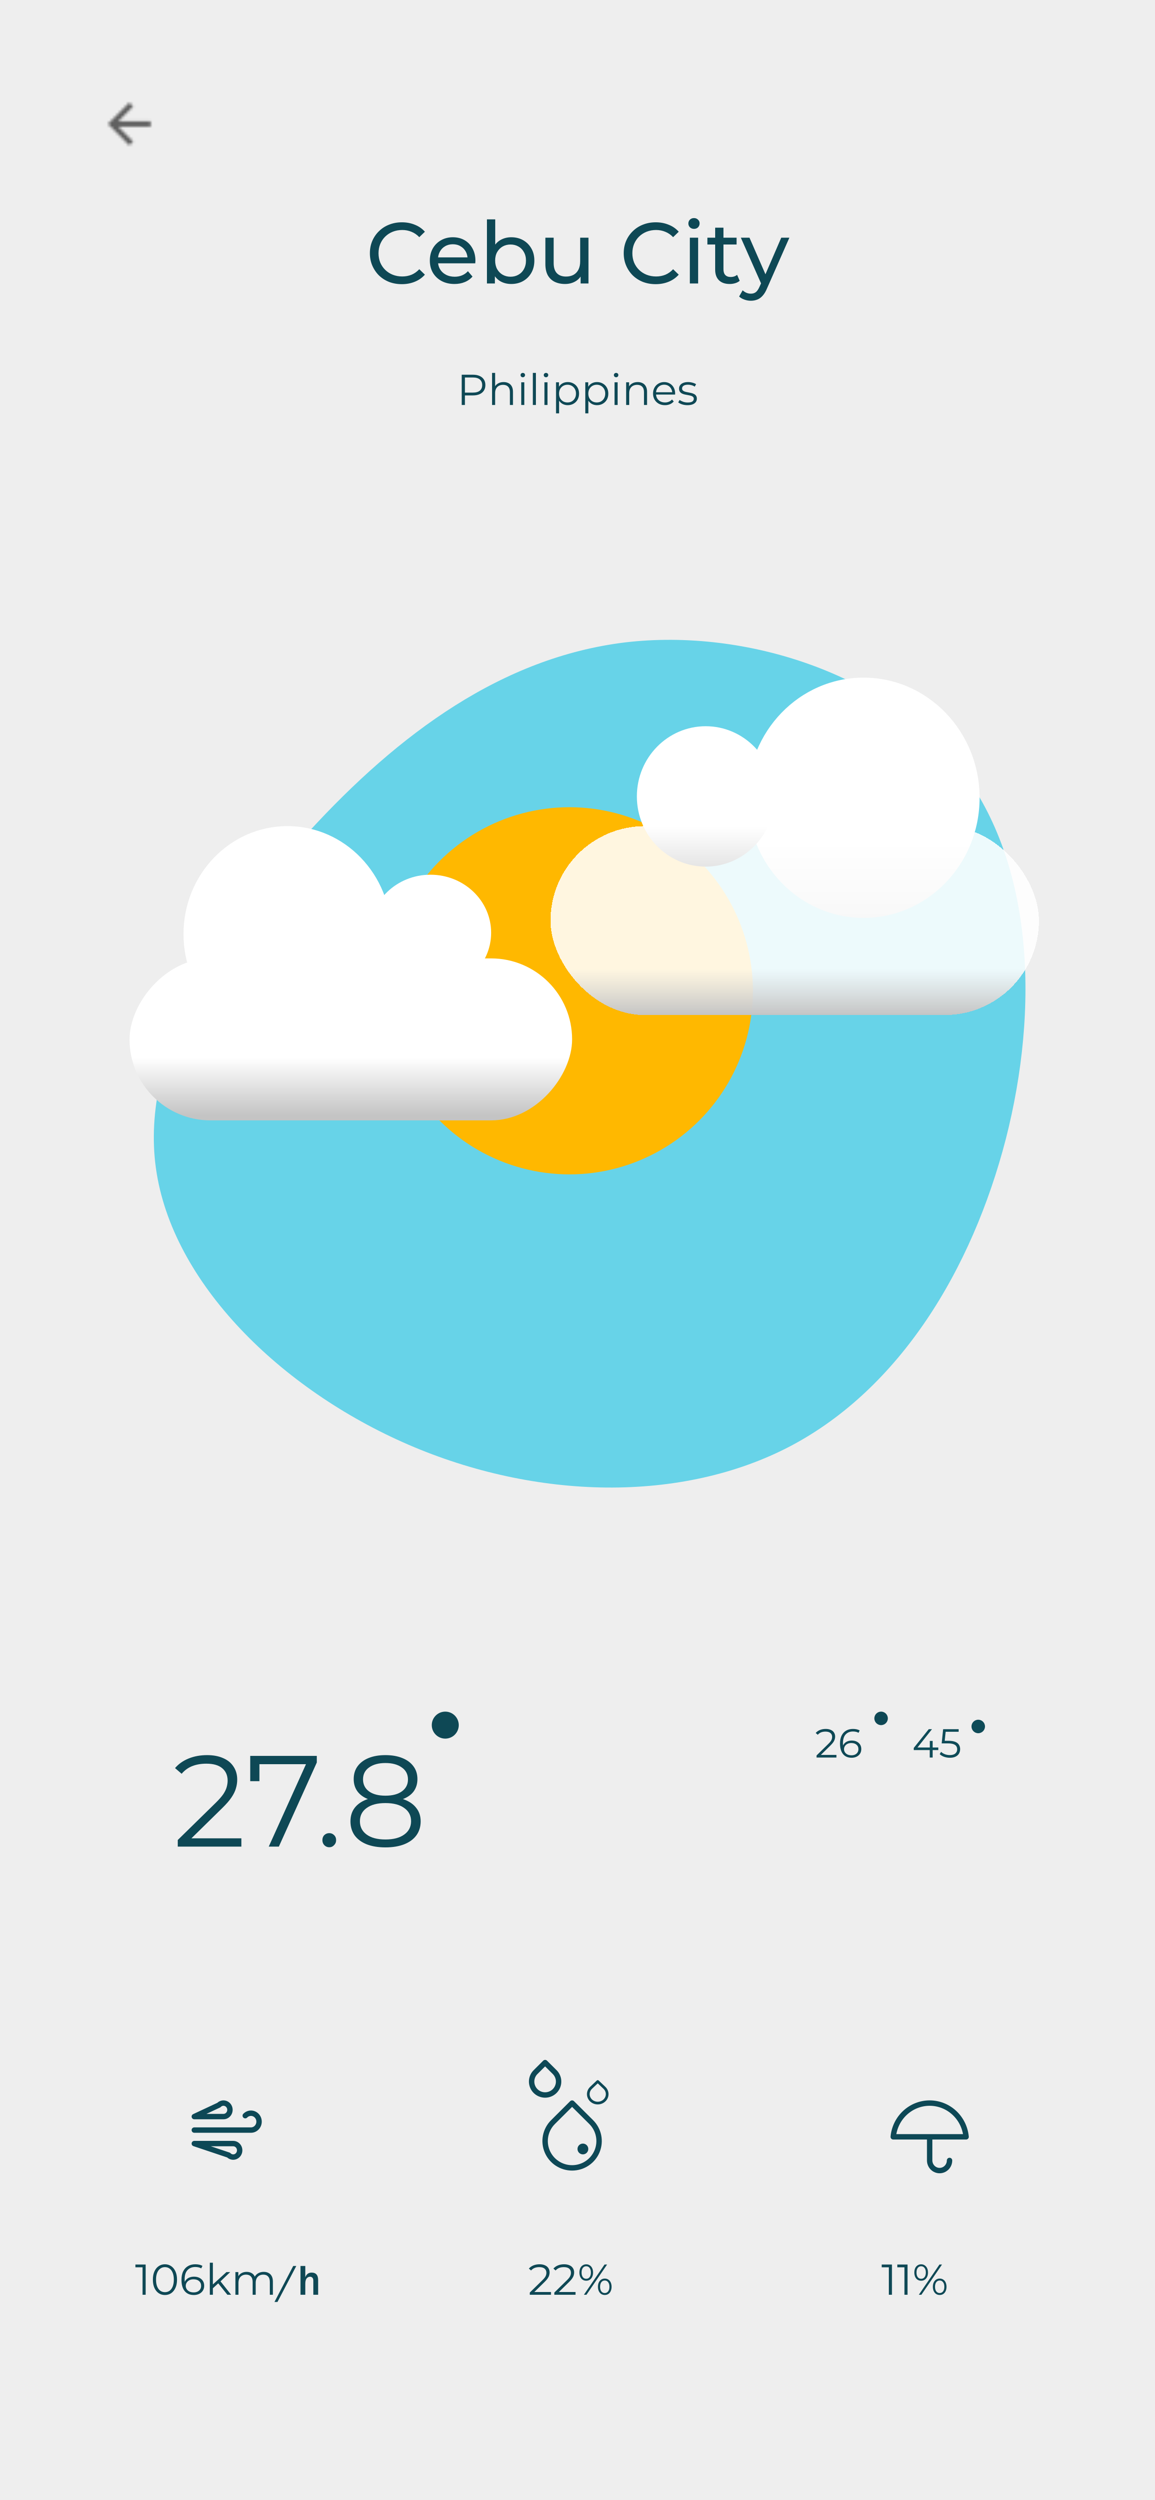 <svg width="428" height="926" viewBox="0 0 428 926" fill="none" xmlns="http://www.w3.org/2000/svg">
<rect width="428" height="926" fill="#EEEEEE"/>
<g filter="url(#filter0_d_10_2462)">
<path d="M352.064 273.999C379.06 309.287 381.085 362.553 368.712 410.935C356.113 459.54 329.343 503.262 289.074 524.568C248.58 545.874 194.588 544.543 147.345 524.124C100.103 503.706 59.609 464.201 53.76 421.589C47.911 379.198 76.706 333.923 110.226 297.303C143.971 260.461 182.215 232.497 227.658 226.948C272.876 221.622 325.068 238.933 352.064 273.999Z" fill="#67D3E8"/>
</g>
<path d="M171.097 150V138.8H175.289C176.239 138.8 177.055 138.955 177.737 139.264C178.42 139.563 178.943 140 179.305 140.576C179.679 141.141 179.865 141.829 179.865 142.64C179.865 143.429 179.679 144.112 179.305 144.688C178.943 145.253 178.42 145.691 177.737 146C177.055 146.309 176.239 146.464 175.289 146.464H171.753L172.281 145.904V150H171.097ZM172.281 146L171.753 145.424H175.257C176.377 145.424 177.225 145.184 177.801 144.704C178.388 144.213 178.681 143.525 178.681 142.64C178.681 141.744 178.388 141.051 177.801 140.56C177.225 140.069 176.377 139.824 175.257 139.824H171.753L172.281 139.264V146ZM186.63 141.52C187.312 141.52 187.91 141.653 188.422 141.92C188.944 142.176 189.35 142.571 189.638 143.104C189.936 143.637 190.086 144.309 190.086 145.12V150H188.95V145.232C188.95 144.347 188.726 143.68 188.278 143.232C187.84 142.773 187.222 142.544 186.422 142.544C185.824 142.544 185.302 142.667 184.854 142.912C184.416 143.147 184.075 143.493 183.83 143.952C183.595 144.4 183.478 144.944 183.478 145.584V150H182.342V138.128H183.478V143.904L183.254 143.472C183.52 142.864 183.947 142.389 184.534 142.048C185.12 141.696 185.819 141.52 186.63 141.52ZM193.154 150V141.6H194.29V150H193.154ZM193.73 139.744C193.496 139.744 193.298 139.664 193.138 139.504C192.978 139.344 192.898 139.152 192.898 138.928C192.898 138.704 192.978 138.517 193.138 138.368C193.298 138.208 193.496 138.128 193.73 138.128C193.965 138.128 194.162 138.203 194.322 138.352C194.482 138.501 194.562 138.688 194.562 138.912C194.562 139.147 194.482 139.344 194.322 139.504C194.173 139.664 193.976 139.744 193.73 139.744ZM197.451 150V138.128H198.587V150H197.451ZM201.748 150V141.6H202.884V150H201.748ZM202.324 139.744C202.089 139.744 201.892 139.664 201.732 139.504C201.572 139.344 201.492 139.152 201.492 138.928C201.492 138.704 201.572 138.517 201.732 138.368C201.892 138.208 202.089 138.128 202.324 138.128C202.559 138.128 202.756 138.203 202.916 138.352C203.076 138.501 203.156 138.688 203.156 138.912C203.156 139.147 203.076 139.344 202.916 139.504C202.767 139.664 202.569 139.744 202.324 139.744ZM210.381 150.08C209.656 150.08 209 149.915 208.413 149.584C207.826 149.243 207.357 148.757 207.005 148.128C206.664 147.488 206.493 146.709 206.493 145.792C206.493 144.875 206.664 144.101 207.005 143.472C207.346 142.832 207.81 142.347 208.397 142.016C208.984 141.685 209.645 141.52 210.381 141.52C211.181 141.52 211.896 141.701 212.525 142.064C213.165 142.416 213.666 142.917 214.029 143.568C214.392 144.208 214.573 144.949 214.573 145.792C214.573 146.645 214.392 147.392 214.029 148.032C213.666 148.672 213.165 149.173 212.525 149.536C211.896 149.899 211.181 150.08 210.381 150.08ZM206.045 153.104V141.6H207.133V144.128L207.021 145.808L207.181 147.504V153.104H206.045ZM210.301 149.072C210.898 149.072 211.432 148.939 211.901 148.672C212.37 148.395 212.744 148.011 213.021 147.52C213.298 147.019 213.437 146.443 213.437 145.792C213.437 145.141 213.298 144.571 213.021 144.08C212.744 143.589 212.37 143.205 211.901 142.928C211.432 142.651 210.898 142.512 210.301 142.512C209.704 142.512 209.165 142.651 208.685 142.928C208.216 143.205 207.842 143.589 207.565 144.08C207.298 144.571 207.165 145.141 207.165 145.792C207.165 146.443 207.298 147.019 207.565 147.52C207.842 148.011 208.216 148.395 208.685 148.672C209.165 148.939 209.704 149.072 210.301 149.072ZM221.225 150.08C220.499 150.08 219.843 149.915 219.257 149.584C218.67 149.243 218.201 148.757 217.849 148.128C217.507 147.488 217.337 146.709 217.337 145.792C217.337 144.875 217.507 144.101 217.849 143.472C218.19 142.832 218.654 142.347 219.241 142.016C219.827 141.685 220.489 141.52 221.225 141.52C222.025 141.52 222.739 141.701 223.369 142.064C224.009 142.416 224.51 142.917 224.873 143.568C225.235 144.208 225.417 144.949 225.417 145.792C225.417 146.645 225.235 147.392 224.873 148.032C224.51 148.672 224.009 149.173 223.369 149.536C222.739 149.899 222.025 150.08 221.225 150.08ZM216.889 153.104V141.6H217.977V144.128L217.865 145.808L218.025 147.504V153.104H216.889ZM221.145 149.072C221.742 149.072 222.275 148.939 222.745 148.672C223.214 148.395 223.587 148.011 223.865 147.52C224.142 147.019 224.281 146.443 224.281 145.792C224.281 145.141 224.142 144.571 223.865 144.08C223.587 143.589 223.214 143.205 222.745 142.928C222.275 142.651 221.742 142.512 221.145 142.512C220.547 142.512 220.009 142.651 219.529 142.928C219.059 143.205 218.686 143.589 218.409 144.08C218.142 144.571 218.009 145.141 218.009 145.792C218.009 146.443 218.142 147.019 218.409 147.52C218.686 148.011 219.059 148.395 219.529 148.672C220.009 148.939 220.547 149.072 221.145 149.072ZM227.732 150V141.6H228.868V150H227.732ZM228.308 139.744C228.074 139.744 227.876 139.664 227.716 139.504C227.556 139.344 227.476 139.152 227.476 138.928C227.476 138.704 227.556 138.517 227.716 138.368C227.876 138.208 228.074 138.128 228.308 138.128C228.543 138.128 228.74 138.203 228.9 138.352C229.06 138.501 229.14 138.688 229.14 138.912C229.14 139.147 229.06 139.344 228.9 139.504C228.751 139.664 228.554 139.744 228.308 139.744ZM236.317 141.52C237 141.52 237.597 141.653 238.109 141.92C238.632 142.176 239.037 142.571 239.325 143.104C239.624 143.637 239.773 144.309 239.773 145.12V150H238.637V145.232C238.637 144.347 238.413 143.68 237.965 143.232C237.528 142.773 236.909 142.544 236.109 142.544C235.512 142.544 234.989 142.667 234.541 142.912C234.104 143.147 233.763 143.493 233.517 143.952C233.283 144.4 233.165 144.944 233.165 145.584V150H232.029V141.6H233.117V143.904L232.941 143.472C233.208 142.864 233.635 142.389 234.221 142.048C234.808 141.696 235.507 141.52 236.317 141.52ZM246.41 150.08C245.535 150.08 244.767 149.899 244.106 149.536C243.444 149.163 242.927 148.656 242.554 148.016C242.18 147.365 241.994 146.624 241.994 145.792C241.994 144.96 242.17 144.224 242.522 143.584C242.884 142.944 243.375 142.443 243.994 142.08C244.623 141.707 245.327 141.52 246.106 141.52C246.895 141.52 247.594 141.701 248.202 142.064C248.82 142.416 249.306 142.917 249.658 143.568C250.01 144.208 250.186 144.949 250.186 145.792C250.186 145.845 250.18 145.904 250.17 145.968C250.17 146.021 250.17 146.08 250.17 146.144H242.858V145.296H249.562L249.114 145.632C249.114 145.024 248.98 144.485 248.714 144.016C248.458 143.536 248.106 143.163 247.658 142.896C247.21 142.629 246.692 142.496 246.106 142.496C245.53 142.496 245.012 142.629 244.554 142.896C244.095 143.163 243.738 143.536 243.482 144.016C243.226 144.496 243.098 145.045 243.098 145.664V145.84C243.098 146.48 243.236 147.045 243.514 147.536C243.802 148.016 244.196 148.395 244.698 148.672C245.21 148.939 245.791 149.072 246.442 149.072C246.954 149.072 247.428 148.981 247.866 148.8C248.314 148.619 248.698 148.341 249.018 147.968L249.658 148.704C249.284 149.152 248.815 149.493 248.25 149.728C247.695 149.963 247.082 150.08 246.41 150.08ZM254.754 150.08C254.061 150.08 253.405 149.984 252.786 149.792C252.167 149.589 251.682 149.339 251.33 149.04L251.842 148.144C252.183 148.4 252.621 148.624 253.154 148.816C253.687 148.997 254.247 149.088 254.834 149.088C255.634 149.088 256.21 148.965 256.562 148.72C256.914 148.464 257.09 148.128 257.09 147.712C257.09 147.403 256.989 147.163 256.786 146.992C256.594 146.811 256.338 146.677 256.018 146.592C255.698 146.496 255.341 146.416 254.946 146.352C254.551 146.288 254.157 146.213 253.762 146.128C253.378 146.043 253.026 145.92 252.706 145.76C252.386 145.589 252.125 145.36 251.922 145.072C251.73 144.784 251.634 144.4 251.634 143.92C251.634 143.461 251.762 143.051 252.018 142.688C252.274 142.325 252.647 142.043 253.138 141.84C253.639 141.627 254.247 141.52 254.962 141.52C255.506 141.52 256.05 141.595 256.594 141.744C257.138 141.883 257.586 142.069 257.938 142.304L257.442 143.216C257.069 142.96 256.669 142.779 256.242 142.672C255.815 142.555 255.389 142.496 254.962 142.496C254.205 142.496 253.645 142.629 253.282 142.896C252.93 143.152 252.754 143.483 252.754 143.888C252.754 144.208 252.85 144.459 253.042 144.64C253.245 144.821 253.506 144.965 253.826 145.072C254.157 145.168 254.514 145.248 254.898 145.312C255.293 145.376 255.682 145.456 256.066 145.552C256.461 145.637 256.818 145.76 257.138 145.92C257.469 146.069 257.73 146.288 257.922 146.576C258.125 146.853 258.226 147.221 258.226 147.68C258.226 148.171 258.087 148.597 257.81 148.96C257.543 149.312 257.149 149.589 256.626 149.792C256.114 149.984 255.49 150.08 254.754 150.08Z" fill="#0E4855"/>
<circle cx="165" cy="639" r="5" fill="#0E4855"/>
<circle cx="326.5" cy="636.5" r="2.5" fill="#0E4855"/>
<circle cx="362.5" cy="639.5" r="2.5" fill="#0E4B58"/>
<path d="M148.907 105.256C147.201 105.256 145.622 104.979 144.171 104.424C142.742 103.848 141.494 103.048 140.427 102.024C139.382 100.979 138.561 99.763 137.963 98.376C137.366 96.989 137.067 95.464 137.067 93.8C137.067 92.136 137.366 90.611 137.963 89.224C138.561 87.837 139.393 86.632 140.459 85.608C141.526 84.563 142.774 83.763 144.203 83.208C145.654 82.632 147.233 82.344 148.939 82.344C150.667 82.344 152.257 82.643 153.707 83.24C155.179 83.816 156.427 84.68 157.451 85.832L155.371 87.848C154.518 86.952 153.558 86.291 152.491 85.864C151.425 85.416 150.283 85.192 149.067 85.192C147.809 85.192 146.635 85.405 145.547 85.832C144.481 86.259 143.553 86.856 142.763 87.624C141.974 88.392 141.355 89.309 140.907 90.376C140.481 91.421 140.267 92.563 140.267 93.8C140.267 95.037 140.481 96.189 140.907 97.256C141.355 98.301 141.974 99.208 142.763 99.976C143.553 100.744 144.481 101.341 145.547 101.768C146.635 102.195 147.809 102.408 149.067 102.408C150.283 102.408 151.425 102.195 152.491 101.768C153.558 101.32 154.518 100.637 155.371 99.72L157.451 101.736C156.427 102.888 155.179 103.763 153.707 104.36C152.257 104.957 150.657 105.256 148.907 105.256ZM168.402 105.192C166.588 105.192 164.988 104.819 163.602 104.072C162.236 103.325 161.17 102.301 160.402 101C159.655 99.699 159.282 98.205 159.282 96.52C159.282 94.835 159.644 93.341 160.37 92.04C161.116 90.739 162.13 89.725 163.41 89C164.711 88.253 166.172 87.88 167.794 87.88C169.436 87.88 170.887 88.243 172.146 88.968C173.404 89.693 174.386 90.717 175.09 92.04C175.815 93.341 176.178 94.867 176.178 96.616C176.178 96.744 176.167 96.893 176.146 97.064C176.146 97.235 176.135 97.395 176.114 97.544H161.682V95.336H174.514L173.266 96.104C173.287 95.016 173.063 94.045 172.594 93.192C172.124 92.339 171.474 91.677 170.642 91.208C169.831 90.717 168.882 90.472 167.794 90.472C166.727 90.472 165.778 90.717 164.946 91.208C164.114 91.677 163.463 92.349 162.994 93.224C162.524 94.077 162.29 95.059 162.29 96.168V96.68C162.29 97.811 162.546 98.824 163.058 99.72C163.591 100.595 164.327 101.277 165.266 101.768C166.204 102.259 167.282 102.504 168.498 102.504C169.5 102.504 170.407 102.333 171.218 101.992C172.05 101.651 172.775 101.139 173.394 100.456L175.09 102.44C174.322 103.336 173.362 104.019 172.21 104.488C171.079 104.957 169.81 105.192 168.402 105.192ZM189.435 105.192C187.985 105.192 186.673 104.872 185.499 104.232C184.347 103.571 183.43 102.6 182.747 101.32C182.086 100.04 181.755 98.44 181.755 96.52C181.755 94.6 182.097 93 182.779 91.72C183.483 90.44 184.411 89.48 185.563 88.84C186.737 88.2 188.027 87.88 189.435 87.88C191.099 87.88 192.571 88.243 193.851 88.968C195.131 89.693 196.145 90.707 196.891 92.008C197.638 93.288 198.011 94.792 198.011 96.52C198.011 98.248 197.638 99.763 196.891 101.064C196.145 102.365 195.131 103.379 193.851 104.104C192.571 104.829 191.099 105.192 189.435 105.192ZM180.443 105V81.256H183.515V92.552L183.195 96.488L183.387 100.424V105H180.443ZM189.179 102.504C190.267 102.504 191.238 102.259 192.091 101.768C192.966 101.277 193.649 100.584 194.139 99.688C194.651 98.771 194.907 97.715 194.907 96.52C194.907 95.304 194.651 94.259 194.139 93.384C193.649 92.488 192.966 91.795 192.091 91.304C191.238 90.813 190.267 90.568 189.179 90.568C188.113 90.568 187.142 90.813 186.267 91.304C185.414 91.795 184.731 92.488 184.219 93.384C183.729 94.259 183.483 95.304 183.483 96.52C183.483 97.715 183.729 98.771 184.219 99.688C184.731 100.584 185.414 101.277 186.267 101.768C187.142 102.259 188.113 102.504 189.179 102.504ZM209.392 105.192C207.941 105.192 206.661 104.925 205.552 104.392C204.464 103.859 203.61 103.048 202.992 101.96C202.394 100.851 202.096 99.464 202.096 97.8V88.04H205.168V97.448C205.168 99.112 205.562 100.36 206.352 101.192C207.162 102.024 208.293 102.44 209.744 102.44C210.81 102.44 211.738 102.227 212.528 101.8C213.317 101.352 213.925 100.712 214.352 99.88C214.778 99.027 214.992 98.003 214.992 96.808V88.04H218.064V105H215.152V100.424L215.632 101.64C215.077 102.771 214.245 103.645 213.136 104.264C212.026 104.883 210.778 105.192 209.392 105.192ZM242.97 105.256C241.263 105.256 239.684 104.979 238.234 104.424C236.804 103.848 235.556 103.048 234.49 102.024C233.444 100.979 232.623 99.763 232.026 98.376C231.428 96.989 231.13 95.464 231.13 93.8C231.13 92.136 231.428 90.611 232.026 89.224C232.623 87.837 233.455 86.632 234.522 85.608C235.588 84.563 236.836 83.763 238.266 83.208C239.716 82.632 241.295 82.344 243.002 82.344C244.73 82.344 246.319 82.643 247.77 83.24C249.242 83.816 250.49 84.68 251.514 85.832L249.434 87.848C248.58 86.952 247.62 86.291 246.554 85.864C245.487 85.416 244.346 85.192 243.13 85.192C241.871 85.192 240.698 85.405 239.61 85.832C238.543 86.259 237.615 86.856 236.826 87.624C236.036 88.392 235.418 89.309 234.97 90.376C234.543 91.421 234.33 92.563 234.33 93.8C234.33 95.037 234.543 96.189 234.97 97.256C235.418 98.301 236.036 99.208 236.826 99.976C237.615 100.744 238.543 101.341 239.61 101.768C240.698 102.195 241.871 102.408 243.13 102.408C244.346 102.408 245.487 102.195 246.554 101.768C247.62 101.32 248.58 100.637 249.434 99.72L251.514 101.736C250.49 102.888 249.242 103.763 247.77 104.36C246.319 104.957 244.719 105.256 242.97 105.256ZM255.631 105V88.04H258.703V105H255.631ZM257.167 84.776C256.569 84.776 256.068 84.584 255.663 84.2C255.279 83.816 255.087 83.347 255.087 82.792C255.087 82.216 255.279 81.736 255.663 81.352C256.068 80.968 256.569 80.776 257.167 80.776C257.764 80.776 258.255 80.968 258.639 81.352C259.044 81.715 259.247 82.173 259.247 82.728C259.247 83.304 259.055 83.795 258.671 84.2C258.287 84.584 257.785 84.776 257.167 84.776ZM270.392 105.192C268.686 105.192 267.363 104.733 266.424 103.816C265.486 102.899 265.016 101.587 265.016 99.88V84.328H268.088V99.752C268.088 100.669 268.312 101.373 268.76 101.864C269.23 102.355 269.891 102.6 270.744 102.6C271.704 102.6 272.504 102.333 273.144 101.8L274.104 104.008C273.635 104.413 273.07 104.712 272.408 104.904C271.768 105.096 271.096 105.192 270.392 105.192ZM262.136 90.568V88.04H272.952V90.568H262.136ZM278.242 111.4C277.431 111.4 276.642 111.261 275.874 110.984C275.106 110.728 274.444 110.344 273.89 109.832L275.202 107.528C275.628 107.933 276.098 108.243 276.61 108.456C277.122 108.669 277.666 108.776 278.242 108.776C278.988 108.776 279.607 108.584 280.098 108.2C280.588 107.816 281.047 107.133 281.474 106.152L282.53 103.816L282.85 103.432L289.506 88.04H292.514L284.29 106.696C283.799 107.891 283.244 108.829 282.626 109.512C282.028 110.195 281.367 110.675 280.642 110.952C279.916 111.251 279.116 111.4 278.242 111.4ZM282.274 105.544L274.53 88.04H277.73L284.322 103.144L282.274 105.544Z" fill="#0E4855"/>
<path d="M65.872 684V681.552L79.84 667.872C81.12 666.624 82.08 665.536 82.72 664.608C83.36 663.648 83.792 662.752 84.016 661.92C84.24 661.088 84.352 660.304 84.352 659.568C84.352 657.616 83.68 656.08 82.336 654.96C81.024 653.84 79.072 653.28 76.48 653.28C74.496 653.28 72.736 653.584 71.2 654.192C69.696 654.8 68.4 655.744 67.312 657.024L64.864 654.912C66.176 653.376 67.856 652.192 69.904 651.36C71.952 650.528 74.24 650.112 76.768 650.112C79.04 650.112 81.008 650.48 82.672 651.216C84.336 651.92 85.616 652.96 86.512 654.336C87.44 655.712 87.904 657.328 87.904 659.184C87.904 660.272 87.744 661.344 87.424 662.4C87.136 663.456 86.592 664.576 85.792 665.76C85.024 666.912 83.888 668.224 82.384 669.696L69.568 682.272L68.608 680.928H89.44V684H65.872ZM99.588 684L114.084 651.936L115.14 653.472H94.356L96.132 651.792V659.76H92.724V650.4H117.396V652.848L103.332 684H99.588ZM122.01 684.24C121.306 684.24 120.698 683.984 120.186 683.472C119.706 682.96 119.466 682.336 119.466 681.6C119.466 680.832 119.706 680.208 120.186 679.728C120.698 679.248 121.306 679.008 122.01 679.008C122.714 679.008 123.306 679.248 123.786 679.728C124.298 680.208 124.554 680.832 124.554 681.6C124.554 682.336 124.298 682.96 123.786 683.472C123.306 683.984 122.714 684.24 122.01 684.24ZM142.827 684.288C140.139 684.288 137.819 683.904 135.867 683.136C133.947 682.368 132.459 681.264 131.403 679.824C130.379 678.352 129.867 676.624 129.867 674.64C129.867 672.72 130.363 671.088 131.355 669.744C132.379 668.368 133.851 667.312 135.771 666.576C137.723 665.84 140.075 665.472 142.827 665.472C145.547 665.472 147.883 665.84 149.835 666.576C151.787 667.312 153.275 668.368 154.299 669.744C155.355 671.088 155.883 672.72 155.883 674.64C155.883 676.624 155.355 678.352 154.299 679.824C153.243 681.264 151.739 682.368 149.787 683.136C147.835 683.904 145.515 684.288 142.827 684.288ZM142.827 681.36C145.803 681.36 148.123 680.752 149.787 679.536C151.483 678.32 152.331 676.672 152.331 674.592C152.331 672.512 151.483 670.88 149.787 669.696C148.123 668.48 145.803 667.872 142.827 667.872C139.851 667.872 137.531 668.48 135.867 669.696C134.203 670.88 133.371 672.512 133.371 674.592C133.371 676.672 134.203 678.32 135.867 679.536C137.531 680.752 139.851 681.36 142.827 681.36ZM142.827 667.44C140.331 667.44 138.203 667.104 136.443 666.432C134.715 665.76 133.387 664.8 132.459 663.552C131.531 662.272 131.067 660.752 131.067 658.992C131.067 657.136 131.547 655.552 132.507 654.24C133.499 652.896 134.875 651.872 136.635 651.168C138.395 650.464 140.459 650.112 142.827 650.112C145.195 650.112 147.259 650.464 149.019 651.168C150.811 651.872 152.203 652.896 153.195 654.24C154.187 655.552 154.682 657.136 154.682 658.992C154.682 660.752 154.219 662.272 153.291 663.552C152.363 664.8 151.003 665.76 149.211 666.432C147.451 667.104 145.323 667.44 142.827 667.44ZM142.827 665.136C145.451 665.136 147.499 664.592 148.971 663.504C150.443 662.416 151.179 660.96 151.179 659.136C151.179 657.216 150.411 655.728 148.875 654.672C147.371 653.584 145.355 653.04 142.827 653.04C140.299 653.04 138.283 653.584 136.779 654.672C135.275 655.728 134.523 657.2 134.523 659.088C134.523 660.944 135.243 662.416 136.683 663.504C138.155 664.592 140.203 665.136 142.827 665.136Z" fill="#0E4855"/>
<path d="M302.585 651V650.235L306.95 645.96C307.35 645.57 307.65 645.23 307.85 644.94C308.05 644.64 308.185 644.36 308.255 644.1C308.325 643.84 308.36 643.595 308.36 643.365C308.36 642.755 308.15 642.275 307.73 641.925C307.32 641.575 306.71 641.4 305.9 641.4C305.28 641.4 304.73 641.495 304.25 641.685C303.78 641.875 303.375 642.17 303.035 642.57L302.27 641.91C302.68 641.43 303.205 641.06 303.845 640.8C304.485 640.54 305.2 640.41 305.99 640.41C306.7 640.41 307.315 640.525 307.835 640.755C308.355 640.975 308.755 641.3 309.035 641.73C309.325 642.16 309.47 642.665 309.47 643.245C309.47 643.585 309.42 643.92 309.32 644.25C309.23 644.58 309.06 644.93 308.81 645.3C308.57 645.66 308.215 646.07 307.745 646.53L303.74 650.46L303.44 650.04H309.95V651H302.585ZM315.581 651.09C314.651 651.09 313.866 650.885 313.226 650.475C312.586 650.055 312.101 649.455 311.771 648.675C311.441 647.885 311.276 646.94 311.276 645.84C311.276 644.65 311.476 643.655 311.876 642.855C312.286 642.045 312.851 641.435 313.571 641.025C314.291 640.615 315.126 640.41 316.076 640.41C316.546 640.41 316.996 640.455 317.426 640.545C317.856 640.635 318.236 640.78 318.566 640.98L318.131 641.85C317.861 641.67 317.551 641.545 317.201 641.475C316.851 641.395 316.481 641.355 316.091 641.355C314.961 641.355 314.056 641.715 313.376 642.435C312.706 643.155 312.371 644.23 312.371 645.66C312.371 645.88 312.381 646.155 312.401 646.485C312.431 646.805 312.491 647.125 312.581 647.445L312.206 647.16C312.316 646.64 312.531 646.2 312.851 645.84C313.171 645.47 313.571 645.19 314.051 645C314.531 644.81 315.056 644.715 315.626 644.715C316.326 644.715 316.941 644.845 317.471 645.105C318.001 645.365 318.416 645.73 318.716 646.2C319.016 646.67 319.166 647.225 319.166 647.865C319.166 648.515 319.011 649.085 318.701 649.575C318.391 650.055 317.961 650.43 317.411 650.7C316.871 650.96 316.261 651.09 315.581 651.09ZM315.536 650.175C316.036 650.175 316.476 650.085 316.856 649.905C317.246 649.715 317.551 649.45 317.771 649.11C317.991 648.76 318.101 648.355 318.101 647.895C318.101 647.205 317.861 646.655 317.381 646.245C316.911 645.835 316.271 645.63 315.461 645.63C314.921 645.63 314.451 645.73 314.051 645.93C313.651 646.13 313.336 646.405 313.106 646.755C312.876 647.095 312.761 647.485 312.761 647.925C312.761 648.305 312.866 648.67 313.076 649.02C313.286 649.36 313.596 649.64 314.006 649.86C314.426 650.07 314.936 650.175 315.536 650.175Z" fill="#0E4855"/>
<path d="M338.6 648.24V647.46L344.165 640.5H345.365L339.845 647.46L339.26 647.28H347.705V648.24H338.6ZM344.525 651V648.24L344.555 647.28V644.85H345.605V651H344.525ZM351.983 651.09C351.233 651.09 350.518 650.97 349.838 650.73C349.158 650.48 348.618 650.15 348.218 649.74L348.743 648.885C349.073 649.235 349.523 649.525 350.093 649.755C350.673 649.985 351.298 650.1 351.968 650.1C352.858 650.1 353.533 649.905 353.993 649.515C354.463 649.115 354.698 648.595 354.698 647.955C354.698 647.505 354.588 647.12 354.368 646.8C354.158 646.47 353.798 646.215 353.288 646.035C352.778 645.855 352.078 645.765 351.188 645.765H348.953L349.493 640.5H355.238V641.46H349.928L350.483 640.935L350.018 645.345L349.463 644.805H351.428C352.488 644.805 353.338 644.935 353.978 645.195C354.618 645.455 355.078 645.82 355.358 646.29C355.648 646.75 355.793 647.29 355.793 647.91C355.793 648.5 355.653 649.04 355.373 649.53C355.093 650.01 354.673 650.39 354.113 650.67C353.553 650.95 352.843 651.09 351.983 651.09Z" fill="#0E4B58"/>
<path d="M351.864 800.25C351.864 801.245 351.476 802.198 350.785 802.902C350.095 803.605 349.158 804 348.182 804C347.205 804 346.269 803.605 345.578 802.902C344.888 802.198 344.5 801.245 344.5 800.25V791.5M358 791.5C357.679 788.079 356.119 784.903 353.622 782.592C351.126 780.281 347.874 779 344.5 779C341.126 779 337.874 780.281 335.378 782.592C332.881 784.903 331.321 788.079 331 791.5H358Z" stroke="#0D4856" stroke-width="2" stroke-linecap="round" stroke-linejoin="round"/>
<path d="M90.88 783.662C91.229 783.3 91.659 783.032 92.131 782.884C92.603 782.735 93.103 782.71 93.586 782.81C94.07 782.911 94.522 783.134 94.903 783.46C95.284 783.785 95.582 784.204 95.771 784.678C95.96 785.153 96.034 785.668 95.986 786.179C95.938 786.69 95.769 787.181 95.496 787.608C95.222 788.036 94.852 788.386 94.418 788.629C93.983 788.872 93.498 788.999 93.005 789H72M81.11 779.737C81.389 779.445 81.733 779.23 82.111 779.109C82.489 778.989 82.89 778.968 83.278 779.047C83.666 779.127 84.029 779.306 84.335 779.567C84.641 779.828 84.88 780.164 85.031 780.545C85.182 780.925 85.24 781.339 85.201 781.749C85.162 782.159 85.026 782.552 84.805 782.894C84.585 783.236 84.287 783.516 83.937 783.709C83.588 783.902 83.198 784.002 82.802 784H72L81.11 779.737ZM84.711 798.263C84.99 798.555 85.334 798.77 85.712 798.891C86.09 799.011 86.491 799.032 86.879 798.953C87.267 798.873 87.63 798.694 87.936 798.433C88.242 798.172 88.481 797.836 88.632 797.455C88.783 797.075 88.841 796.661 88.802 796.251C88.763 795.841 88.627 795.448 88.406 795.106C88.186 794.764 87.887 794.484 87.538 794.291C87.189 794.098 86.799 793.998 86.403 794H72L84.711 798.263Z" stroke="#0D4856" stroke-width="2" stroke-linecap="round" stroke-linejoin="round"/>
<path d="M211.994 779L219.069 786.032C220.468 787.421 221.421 789.192 221.807 791.12C222.194 793.048 221.996 795.047 221.239 796.863C220.483 798.68 219.201 800.232 217.556 801.325C215.912 802.417 213.978 803 212 803C210.022 803 208.088 802.417 206.444 801.325C204.799 800.232 203.517 798.68 202.761 796.863C202.004 795.047 201.806 793.048 202.193 791.12C202.579 789.192 203.532 787.421 204.931 786.032L211.994 779Z" stroke="#0D4856" stroke-width="2" stroke-linecap="round" stroke-linejoin="round"/>
<path d="M221.498 771L223.974 773.344C224.464 773.807 224.797 774.397 224.933 775.04C225.068 775.683 224.999 776.349 224.734 776.954C224.469 777.56 224.02 778.077 223.445 778.442C222.869 778.806 222.192 779 221.5 779C220.808 779 220.131 778.806 219.555 778.442C218.98 778.077 218.531 777.56 218.266 776.954C218.001 776.349 217.932 775.683 218.067 775.04C218.203 774.397 218.536 773.807 219.026 773.344L221.498 771Z" stroke="#0D4856" stroke-linecap="round" stroke-linejoin="round"/>
<path d="M201.997 764L205.534 767.516C206.234 768.211 206.71 769.096 206.904 770.06C207.097 771.024 206.998 772.023 206.62 772.932C206.241 773.84 205.601 774.616 204.778 775.162C203.956 775.708 202.989 776 202 776C201.011 776 200.044 775.708 199.222 775.162C198.399 774.616 197.759 773.84 197.38 772.932C197.002 772.023 196.903 771.024 197.096 770.06C197.29 769.096 197.766 768.211 198.466 767.516L201.997 764Z" stroke="#0D4856" stroke-width="2" stroke-linecap="round" stroke-linejoin="round"/>
<circle cx="216" cy="796" r="2" fill="#0D4856"/>
<path d="M52.823 850V839.28L53.335 839.824H50.183V838.8H53.975V850H52.823ZM61.116 850.096C60.252 850.096 59.484 849.872 58.812 849.424C58.14 848.965 57.612 848.315 57.228 847.472C56.844 846.619 56.652 845.595 56.652 844.4C56.652 843.205 56.844 842.187 57.228 841.344C57.612 840.491 58.14 839.84 58.812 839.392C59.484 838.933 60.252 838.704 61.116 838.704C61.98 838.704 62.748 838.933 63.42 839.392C64.092 839.84 64.62 840.491 65.004 841.344C65.399 842.187 65.596 843.205 65.596 844.4C65.596 845.595 65.399 846.619 65.004 847.472C64.62 848.315 64.092 848.965 63.42 849.424C62.748 849.872 61.98 850.096 61.116 850.096ZM61.116 849.04C61.778 849.04 62.354 848.864 62.844 848.512C63.335 848.149 63.719 847.627 63.996 846.944C64.274 846.251 64.412 845.403 64.412 844.4C64.412 843.397 64.274 842.555 63.996 841.872C63.719 841.179 63.335 840.656 62.844 840.304C62.354 839.941 61.778 839.76 61.116 839.76C60.476 839.76 59.906 839.941 59.404 840.304C58.903 840.656 58.514 841.179 58.236 841.872C57.959 842.555 57.82 843.397 57.82 844.4C57.82 845.403 57.959 846.251 58.236 846.944C58.514 847.627 58.903 848.149 59.404 848.512C59.906 848.864 60.476 849.04 61.116 849.04ZM71.838 850.096C70.846 850.096 70.009 849.877 69.326 849.44C68.643 848.992 68.126 848.352 67.774 847.52C67.422 846.677 67.246 845.669 67.246 844.496C67.246 843.227 67.459 842.165 67.886 841.312C68.323 840.448 68.926 839.797 69.694 839.36C70.462 838.923 71.353 838.704 72.366 838.704C72.867 838.704 73.347 838.752 73.806 838.848C74.265 838.944 74.67 839.099 75.022 839.312L74.558 840.24C74.27 840.048 73.939 839.915 73.566 839.84C73.193 839.755 72.798 839.712 72.382 839.712C71.177 839.712 70.211 840.096 69.486 840.864C68.771 841.632 68.414 842.779 68.414 844.304C68.414 844.539 68.425 844.832 68.446 845.184C68.478 845.525 68.542 845.867 68.638 846.208L68.238 845.904C68.355 845.349 68.585 844.88 68.926 844.496C69.267 844.101 69.694 843.803 70.206 843.6C70.718 843.397 71.278 843.296 71.886 843.296C72.633 843.296 73.289 843.435 73.854 843.712C74.419 843.989 74.862 844.379 75.182 844.88C75.502 845.381 75.662 845.973 75.662 846.656C75.662 847.349 75.497 847.957 75.166 848.48C74.835 848.992 74.377 849.392 73.79 849.68C73.214 849.957 72.563 850.096 71.838 850.096ZM71.79 849.12C72.323 849.12 72.793 849.024 73.198 848.832C73.614 848.629 73.939 848.347 74.174 847.984C74.409 847.611 74.526 847.179 74.526 846.688C74.526 845.952 74.27 845.365 73.758 844.928C73.257 844.491 72.574 844.272 71.71 844.272C71.134 844.272 70.633 844.379 70.206 844.592C69.779 844.805 69.443 845.099 69.198 845.472C68.953 845.835 68.83 846.251 68.83 846.72C68.83 847.125 68.942 847.515 69.166 847.888C69.39 848.251 69.721 848.549 70.158 848.784C70.606 849.008 71.15 849.12 71.79 849.12ZM78.644 847.824L78.676 846.368L83.908 841.6H85.3L81.604 845.136L80.964 845.68L78.644 847.824ZM77.748 850V838.128H78.884V850H77.748ZM84.26 850L80.756 845.632L81.492 844.752L85.652 850H84.26ZM97.728 841.52C98.411 841.52 99.003 841.653 99.504 841.92C100.016 842.176 100.411 842.571 100.688 843.104C100.976 843.637 101.12 844.309 101.12 845.12V850H99.984V845.232C99.984 844.347 99.771 843.68 99.344 843.232C98.928 842.773 98.336 842.544 97.568 842.544C96.992 842.544 96.491 842.667 96.064 842.912C95.648 843.147 95.323 843.493 95.088 843.952C94.864 844.4 94.752 844.944 94.752 845.584V850H93.616V845.232C93.616 844.347 93.403 843.68 92.976 843.232C92.55 842.773 91.952 842.544 91.184 842.544C90.619 842.544 90.123 842.667 89.696 842.912C89.27 843.147 88.939 843.493 88.704 843.952C88.48 844.4 88.368 844.944 88.368 845.584V850H87.232V841.6H88.32V843.872L88.144 843.472C88.4 842.864 88.811 842.389 89.376 842.048C89.952 841.696 90.63 841.52 91.408 841.52C92.23 841.52 92.928 841.728 93.504 842.144C94.08 842.549 94.454 843.163 94.624 843.984L94.176 843.808C94.422 843.125 94.854 842.576 95.472 842.16C96.102 841.733 96.854 841.52 97.728 841.52ZM109.797 839.336L102.82 852.664H101.711L108.656 839.336H109.797ZM117.891 850H116.109V844.836C116.109 844.279 115.99 843.888 115.75 843.664C115.516 843.435 115.24 843.32 114.922 843.32C114.417 843.32 113.992 843.521 113.648 843.922C113.305 844.323 113.133 844.984 113.133 845.906V850H111.352V839.336H113.133V843.492C113.576 842.357 114.352 841.789 115.461 841.789C117.081 841.789 117.891 842.719 117.891 844.578V850Z" fill="#0E4855"/>
<path d="M196.319 850V849.184L200.975 844.624C201.402 844.208 201.722 843.845 201.935 843.536C202.149 843.216 202.293 842.917 202.367 842.64C202.442 842.363 202.479 842.101 202.479 841.856C202.479 841.205 202.255 840.693 201.807 840.32C201.37 839.947 200.719 839.76 199.855 839.76C199.194 839.76 198.607 839.861 198.095 840.064C197.594 840.267 197.162 840.581 196.799 841.008L195.983 840.304C196.421 839.792 196.981 839.397 197.663 839.12C198.346 838.843 199.109 838.704 199.951 838.704C200.709 838.704 201.365 838.827 201.919 839.072C202.474 839.307 202.901 839.653 203.199 840.112C203.509 840.571 203.663 841.109 203.663 841.728C203.663 842.091 203.61 842.448 203.503 842.8C203.407 843.152 203.226 843.525 202.959 843.92C202.703 844.304 202.325 844.741 201.823 845.232L197.551 849.424L197.231 848.976H204.175V850H196.319ZM205.413 850V849.184L210.069 844.624C210.496 844.208 210.816 843.845 211.029 843.536C211.242 843.216 211.386 842.917 211.461 842.64C211.536 842.363 211.573 842.101 211.573 841.856C211.573 841.205 211.349 840.693 210.901 840.32C210.464 839.947 209.813 839.76 208.949 839.76C208.288 839.76 207.701 839.861 207.189 840.064C206.688 840.267 206.256 840.581 205.893 841.008L205.077 840.304C205.514 839.792 206.074 839.397 206.757 839.12C207.44 838.843 208.202 838.704 209.045 838.704C209.802 838.704 210.458 838.827 211.013 839.072C211.568 839.307 211.994 839.653 212.293 840.112C212.602 840.571 212.757 841.109 212.757 841.728C212.757 842.091 212.704 842.448 212.597 842.8C212.501 843.152 212.32 843.525 212.053 843.92C211.797 844.304 211.418 844.741 210.917 845.232L206.645 849.424L206.325 848.976H213.269V850H205.413ZM216.375 850L224.023 838.8H224.967L217.319 850H216.375ZM217.239 844.8C216.738 844.8 216.295 844.677 215.911 844.432C215.527 844.176 215.228 843.819 215.015 843.36C214.812 842.901 214.711 842.368 214.711 841.76C214.711 841.152 214.812 840.619 215.015 840.16C215.228 839.701 215.527 839.349 215.911 839.104C216.295 838.848 216.738 838.72 217.239 838.72C217.74 838.72 218.178 838.848 218.551 839.104C218.935 839.349 219.234 839.701 219.447 840.16C219.66 840.619 219.767 841.152 219.767 841.76C219.767 842.368 219.66 842.901 219.447 843.36C219.234 843.819 218.935 844.176 218.551 844.432C218.178 844.677 217.74 844.8 217.239 844.8ZM217.239 844.08C217.762 844.08 218.178 843.877 218.487 843.472C218.807 843.056 218.967 842.485 218.967 841.76C218.967 841.035 218.807 840.469 218.487 840.064C218.178 839.648 217.762 839.44 217.239 839.44C216.706 839.44 216.284 839.648 215.975 840.064C215.666 840.469 215.511 841.035 215.511 841.76C215.511 842.485 215.666 843.056 215.975 843.472C216.284 843.877 216.706 844.08 217.239 844.08ZM224.103 850.08C223.612 850.08 223.175 849.957 222.791 849.712C222.407 849.456 222.108 849.099 221.895 848.64C221.682 848.181 221.575 847.648 221.575 847.04C221.575 846.432 221.682 845.899 221.895 845.44C222.108 844.981 222.407 844.629 222.791 844.384C223.175 844.128 223.612 844 224.103 844C224.615 844 225.058 844.128 225.431 844.384C225.815 844.629 226.108 844.981 226.311 845.44C226.524 845.899 226.631 846.432 226.631 847.04C226.631 847.648 226.524 848.181 226.311 848.64C226.108 849.099 225.815 849.456 225.431 849.712C225.058 849.957 224.615 850.08 224.103 850.08ZM224.103 849.36C224.626 849.36 225.042 849.157 225.351 848.752C225.671 848.336 225.831 847.765 225.831 847.04C225.831 846.315 225.671 845.749 225.351 845.344C225.042 844.928 224.626 844.72 224.103 844.72C223.58 844.72 223.159 844.928 222.839 845.344C222.53 845.749 222.375 846.315 222.375 847.04C222.375 847.765 222.53 848.336 222.839 848.752C223.159 849.157 223.58 849.36 224.103 849.36Z" fill="#0E4855"/>
<path d="M329.37 850V839.28L329.882 839.824H326.73V838.8H330.522V850H329.37ZM335.151 850V839.28L335.663 839.824H332.511V838.8H336.303V850H335.151ZM340.484 850L348.132 838.8H349.076L341.428 850H340.484ZM341.348 844.8C340.847 844.8 340.404 844.677 340.02 844.432C339.636 844.176 339.338 843.819 339.124 843.36C338.922 842.901 338.82 842.368 338.82 841.76C338.82 841.152 338.922 840.619 339.124 840.16C339.338 839.701 339.636 839.349 340.02 839.104C340.404 838.848 340.847 838.72 341.348 838.72C341.85 838.72 342.287 838.848 342.66 839.104C343.044 839.349 343.343 839.701 343.556 840.16C343.77 840.619 343.876 841.152 343.876 841.76C343.876 842.368 343.77 842.901 343.556 843.36C343.343 843.819 343.044 844.176 342.66 844.432C342.287 844.677 341.85 844.8 341.348 844.8ZM341.348 844.08C341.871 844.08 342.287 843.877 342.596 843.472C342.916 843.056 343.076 842.485 343.076 841.76C343.076 841.035 342.916 840.469 342.596 840.064C342.287 839.648 341.871 839.44 341.348 839.44C340.815 839.44 340.394 839.648 340.084 840.064C339.775 840.469 339.62 841.035 339.62 841.76C339.62 842.485 339.775 843.056 340.084 843.472C340.394 843.877 340.815 844.08 341.348 844.08ZM348.212 850.08C347.722 850.08 347.284 849.957 346.9 849.712C346.516 849.456 346.218 849.099 346.004 848.64C345.791 848.181 345.684 847.648 345.684 847.04C345.684 846.432 345.791 845.899 346.004 845.44C346.218 844.981 346.516 844.629 346.9 844.384C347.284 844.128 347.722 844 348.212 844C348.724 844 349.167 844.128 349.54 844.384C349.924 844.629 350.218 844.981 350.42 845.44C350.634 845.899 350.74 846.432 350.74 847.04C350.74 847.648 350.634 848.181 350.42 848.64C350.218 849.099 349.924 849.456 349.54 849.712C349.167 849.957 348.724 850.08 348.212 850.08ZM348.212 849.36C348.735 849.36 349.151 849.157 349.46 848.752C349.78 848.336 349.94 847.765 349.94 847.04C349.94 846.315 349.78 845.749 349.46 845.344C349.151 844.928 348.735 844.72 348.212 844.72C347.69 844.72 347.268 844.928 346.948 845.344C346.639 845.749 346.484 846.315 346.484 847.04C346.484 847.765 346.639 848.336 346.948 848.752C347.268 849.157 347.69 849.36 348.212 849.36Z" fill="#0E4855"/>
<g filter="url(#filter1_d_10_2462)">
<circle cx="207" cy="356" r="68" fill="#FFB800"/>
</g>
<g filter="url(#filter2_d_10_2462)">
<ellipse cx="320" cy="291.5" rx="43" ry="44.5" fill="url(#paint0_linear_10_2462)"/>
</g>
<g filter="url(#filter3_d_10_2462)">
<rect x="204" y="302" width="181" height="70" rx="35" fill="url(#paint1_linear_10_2462)" shape-rendering="crispEdges"/>
</g>
<g filter="url(#filter4_d_10_2462)">
<ellipse cx="261.5" cy="291" rx="25.5" ry="26" fill="url(#paint2_linear_10_2462)"/>
</g>
<g filter="url(#filter5_d_10_2462)">
<ellipse rx="38.5" ry="40" transform="matrix(-1 0 0 1 106.5 342)" fill="url(#paint3_linear_10_2462)"/>
</g>
<g filter="url(#filter6_d_10_2462)">
<rect width="164" height="60" rx="30" transform="matrix(-1 0 0 1 212 351)" fill="url(#paint4_linear_10_2462)"/>
</g>
<g filter="url(#filter7_d_10_2462)">
<ellipse rx="22.5" ry="21.5" transform="matrix(-1 0 0 1 159.5 341.5)" fill="url(#paint5_linear_10_2462)"/>
</g>
<mask id="mask0_10_2462" style="mask-type:alpha" maskUnits="userSpaceOnUse" x="40" y="38" width="16" height="16">
<path d="M55.84 44.92V46.92H43.84L49.34 52.42L47.92 53.84L40 45.92L47.92 38L49.34 39.42L43.84 44.92H55.84Z" fill="#5F5F5F"/>
</mask>
<g mask="url(#mask0_10_2462)">
<rect x="28" y="26" width="40" height="40" fill="#5F5F5F"/>
</g>
<defs>
<filter id="filter0_d_10_2462" x="40" y="220" width="357" height="348" filterUnits="userSpaceOnUse" color-interpolation-filters="sRGB">
<feFlood flood-opacity="0" result="BackgroundImageFix"/>
<feColorMatrix in="SourceAlpha" type="matrix" values="0 0 0 0 0 0 0 0 0 0 0 0 0 0 0 0 0 0 127 0" result="hardAlpha"/>
<feOffset dx="4" dy="11"/>
<feGaussianBlur stdDeviation="8.5"/>
<feComposite in2="hardAlpha" operator="out"/>
<feColorMatrix type="matrix" values="0 0 0 0 0 0 0 0 0 0 0 0 0 0 0 0 0 0 0.25 0"/>
<feBlend mode="normal" in2="BackgroundImageFix" result="effect1_dropShadow_10_2462"/>
<feBlend mode="normal" in="SourceGraphic" in2="effect1_dropShadow_10_2462" result="shape"/>
</filter>
<filter id="filter1_d_10_2462" x="126" y="282" width="170" height="170" filterUnits="userSpaceOnUse" color-interpolation-filters="sRGB">
<feFlood flood-opacity="0" result="BackgroundImageFix"/>
<feColorMatrix in="SourceAlpha" type="matrix" values="0 0 0 0 0 0 0 0 0 0 0 0 0 0 0 0 0 0 127 0" result="hardAlpha"/>
<feOffset dx="4" dy="11"/>
<feGaussianBlur stdDeviation="8.5"/>
<feComposite in2="hardAlpha" operator="out"/>
<feColorMatrix type="matrix" values="0 0 0 0 0 0 0 0 0 0 0 0 0 0 0 0 0 0 0.25 0"/>
<feBlend mode="normal" in2="BackgroundImageFix" result="effect1_dropShadow_10_2462"/>
<feBlend mode="normal" in="SourceGraphic" in2="effect1_dropShadow_10_2462" result="shape"/>
</filter>
<filter id="filter2_d_10_2462" x="257" y="231" width="126" height="129" filterUnits="userSpaceOnUse" color-interpolation-filters="sRGB">
<feFlood flood-opacity="0" result="BackgroundImageFix"/>
<feColorMatrix in="SourceAlpha" type="matrix" values="0 0 0 0 0 0 0 0 0 0 0 0 0 0 0 0 0 0 127 0" result="hardAlpha"/>
<feOffset dy="4"/>
<feGaussianBlur stdDeviation="10"/>
<feComposite in2="hardAlpha" operator="out"/>
<feColorMatrix type="matrix" values="0 0 0 0 0 0 0 0 0 0 0 0 0 0 0 0 0 0 0.25 0"/>
<feBlend mode="normal" in2="BackgroundImageFix" result="effect1_dropShadow_10_2462"/>
<feBlend mode="normal" in="SourceGraphic" in2="effect1_dropShadow_10_2462" result="shape"/>
</filter>
<filter id="filter3_d_10_2462" x="196" y="298" width="197" height="86" filterUnits="userSpaceOnUse" color-interpolation-filters="sRGB">
<feFlood flood-opacity="0" result="BackgroundImageFix"/>
<feColorMatrix in="SourceAlpha" type="matrix" values="0 0 0 0 0 0 0 0 0 0 0 0 0 0 0 0 0 0 127 0" result="hardAlpha"/>
<feOffset dy="4"/>
<feGaussianBlur stdDeviation="4"/>
<feComposite in2="hardAlpha" operator="out"/>
<feColorMatrix type="matrix" values="0 0 0 0 0 0 0 0 0 0 0 0 0 0 0 0 0 0 0.25 0"/>
<feBlend mode="normal" in2="BackgroundImageFix" result="effect1_dropShadow_10_2462"/>
<feBlend mode="normal" in="SourceGraphic" in2="effect1_dropShadow_10_2462" result="shape"/>
</filter>
<filter id="filter4_d_10_2462" x="218" y="251" width="87" height="88" filterUnits="userSpaceOnUse" color-interpolation-filters="sRGB">
<feFlood flood-opacity="0" result="BackgroundImageFix"/>
<feColorMatrix in="SourceAlpha" type="matrix" values="0 0 0 0 0 0 0 0 0 0 0 0 0 0 0 0 0 0 127 0" result="hardAlpha"/>
<feOffset dy="4"/>
<feGaussianBlur stdDeviation="9"/>
<feComposite in2="hardAlpha" operator="out"/>
<feColorMatrix type="matrix" values="0 0 0 0 0 0 0 0 0 0 0 0 0 0 0 0 0 0 0.25 0"/>
<feBlend mode="normal" in2="BackgroundImageFix" result="effect1_dropShadow_10_2462"/>
<feBlend mode="normal" in="SourceGraphic" in2="effect1_dropShadow_10_2462" result="shape"/>
</filter>
<filter id="filter5_d_10_2462" x="48" y="286" width="117" height="120" filterUnits="userSpaceOnUse" color-interpolation-filters="sRGB">
<feFlood flood-opacity="0" result="BackgroundImageFix"/>
<feColorMatrix in="SourceAlpha" type="matrix" values="0 0 0 0 0 0 0 0 0 0 0 0 0 0 0 0 0 0 127 0" result="hardAlpha"/>
<feOffset dy="4"/>
<feGaussianBlur stdDeviation="10"/>
<feComposite in2="hardAlpha" operator="out"/>
<feColorMatrix type="matrix" values="0 0 0 0 0 0 0 0 0 0 0 0 0 0 0 0 0 0 0.25 0"/>
<feBlend mode="normal" in2="BackgroundImageFix" result="effect1_dropShadow_10_2462"/>
<feBlend mode="normal" in="SourceGraphic" in2="effect1_dropShadow_10_2462" result="shape"/>
</filter>
<filter id="filter6_d_10_2462" x="40" y="347" width="180" height="76" filterUnits="userSpaceOnUse" color-interpolation-filters="sRGB">
<feFlood flood-opacity="0" result="BackgroundImageFix"/>
<feColorMatrix in="SourceAlpha" type="matrix" values="0 0 0 0 0 0 0 0 0 0 0 0 0 0 0 0 0 0 127 0" result="hardAlpha"/>
<feOffset dy="4"/>
<feGaussianBlur stdDeviation="4"/>
<feComposite in2="hardAlpha" operator="out"/>
<feColorMatrix type="matrix" values="0 0 0 0 0 0 0 0 0 0 0 0 0 0 0 0 0 0 0.25 0"/>
<feBlend mode="normal" in2="BackgroundImageFix" result="effect1_dropShadow_10_2462"/>
<feBlend mode="normal" in="SourceGraphic" in2="effect1_dropShadow_10_2462" result="shape"/>
</filter>
<filter id="filter7_d_10_2462" x="119" y="306" width="81" height="79" filterUnits="userSpaceOnUse" color-interpolation-filters="sRGB">
<feFlood flood-opacity="0" result="BackgroundImageFix"/>
<feColorMatrix in="SourceAlpha" type="matrix" values="0 0 0 0 0 0 0 0 0 0 0 0 0 0 0 0 0 0 127 0" result="hardAlpha"/>
<feOffset dy="4"/>
<feGaussianBlur stdDeviation="9"/>
<feComposite in2="hardAlpha" operator="out"/>
<feColorMatrix type="matrix" values="0 0 0 0 0 0 0 0 0 0 0 0 0 0 0 0 0 0 0.25 0"/>
<feBlend mode="normal" in2="BackgroundImageFix" result="effect1_dropShadow_10_2462"/>
<feBlend mode="normal" in="SourceGraphic" in2="effect1_dropShadow_10_2462" result="shape"/>
</filter>
<linearGradient id="paint0_linear_10_2462" x1="320" y1="247" x2="320" y2="336" gradientUnits="userSpaceOnUse">
<stop offset="0.677" stop-color="white"/>
<stop offset="1" stop-color="#C7C7C7"/>
</linearGradient>
<linearGradient id="paint1_linear_10_2462" x1="294.5" y1="302" x2="294.5" y2="372" gradientUnits="userSpaceOnUse">
<stop offset="0.755" stop-color="white" stop-opacity="0.88"/>
<stop offset="1" stop-color="#C4C4C4"/>
</linearGradient>
<linearGradient id="paint2_linear_10_2462" x1="261.5" y1="265" x2="261.5" y2="317" gradientUnits="userSpaceOnUse">
<stop offset="0.714" stop-color="white"/>
<stop offset="1" stop-color="#E5E5E5"/>
</linearGradient>
<linearGradient id="paint3_linear_10_2462" x1="38.5" y1="0" x2="38.5" y2="80" gradientUnits="userSpaceOnUse">
<stop offset="0.677" stop-color="white"/>
<stop offset="1" stop-color="#C7C7C7"/>
</linearGradient>
<linearGradient id="paint4_linear_10_2462" x1="82" y1="0" x2="82" y2="60" gradientUnits="userSpaceOnUse">
<stop offset="0.615" stop-color="white"/>
<stop offset="0.969" stop-color="#C4C4C4"/>
</linearGradient>
<linearGradient id="paint5_linear_10_2462" x1="22.5" y1="0" x2="22.5" y2="43" gradientUnits="userSpaceOnUse">
<stop offset="0.714" stop-color="white"/>
<stop offset="1" stop-color="#E5E5E5"/>
</linearGradient>
</defs>
</svg>
